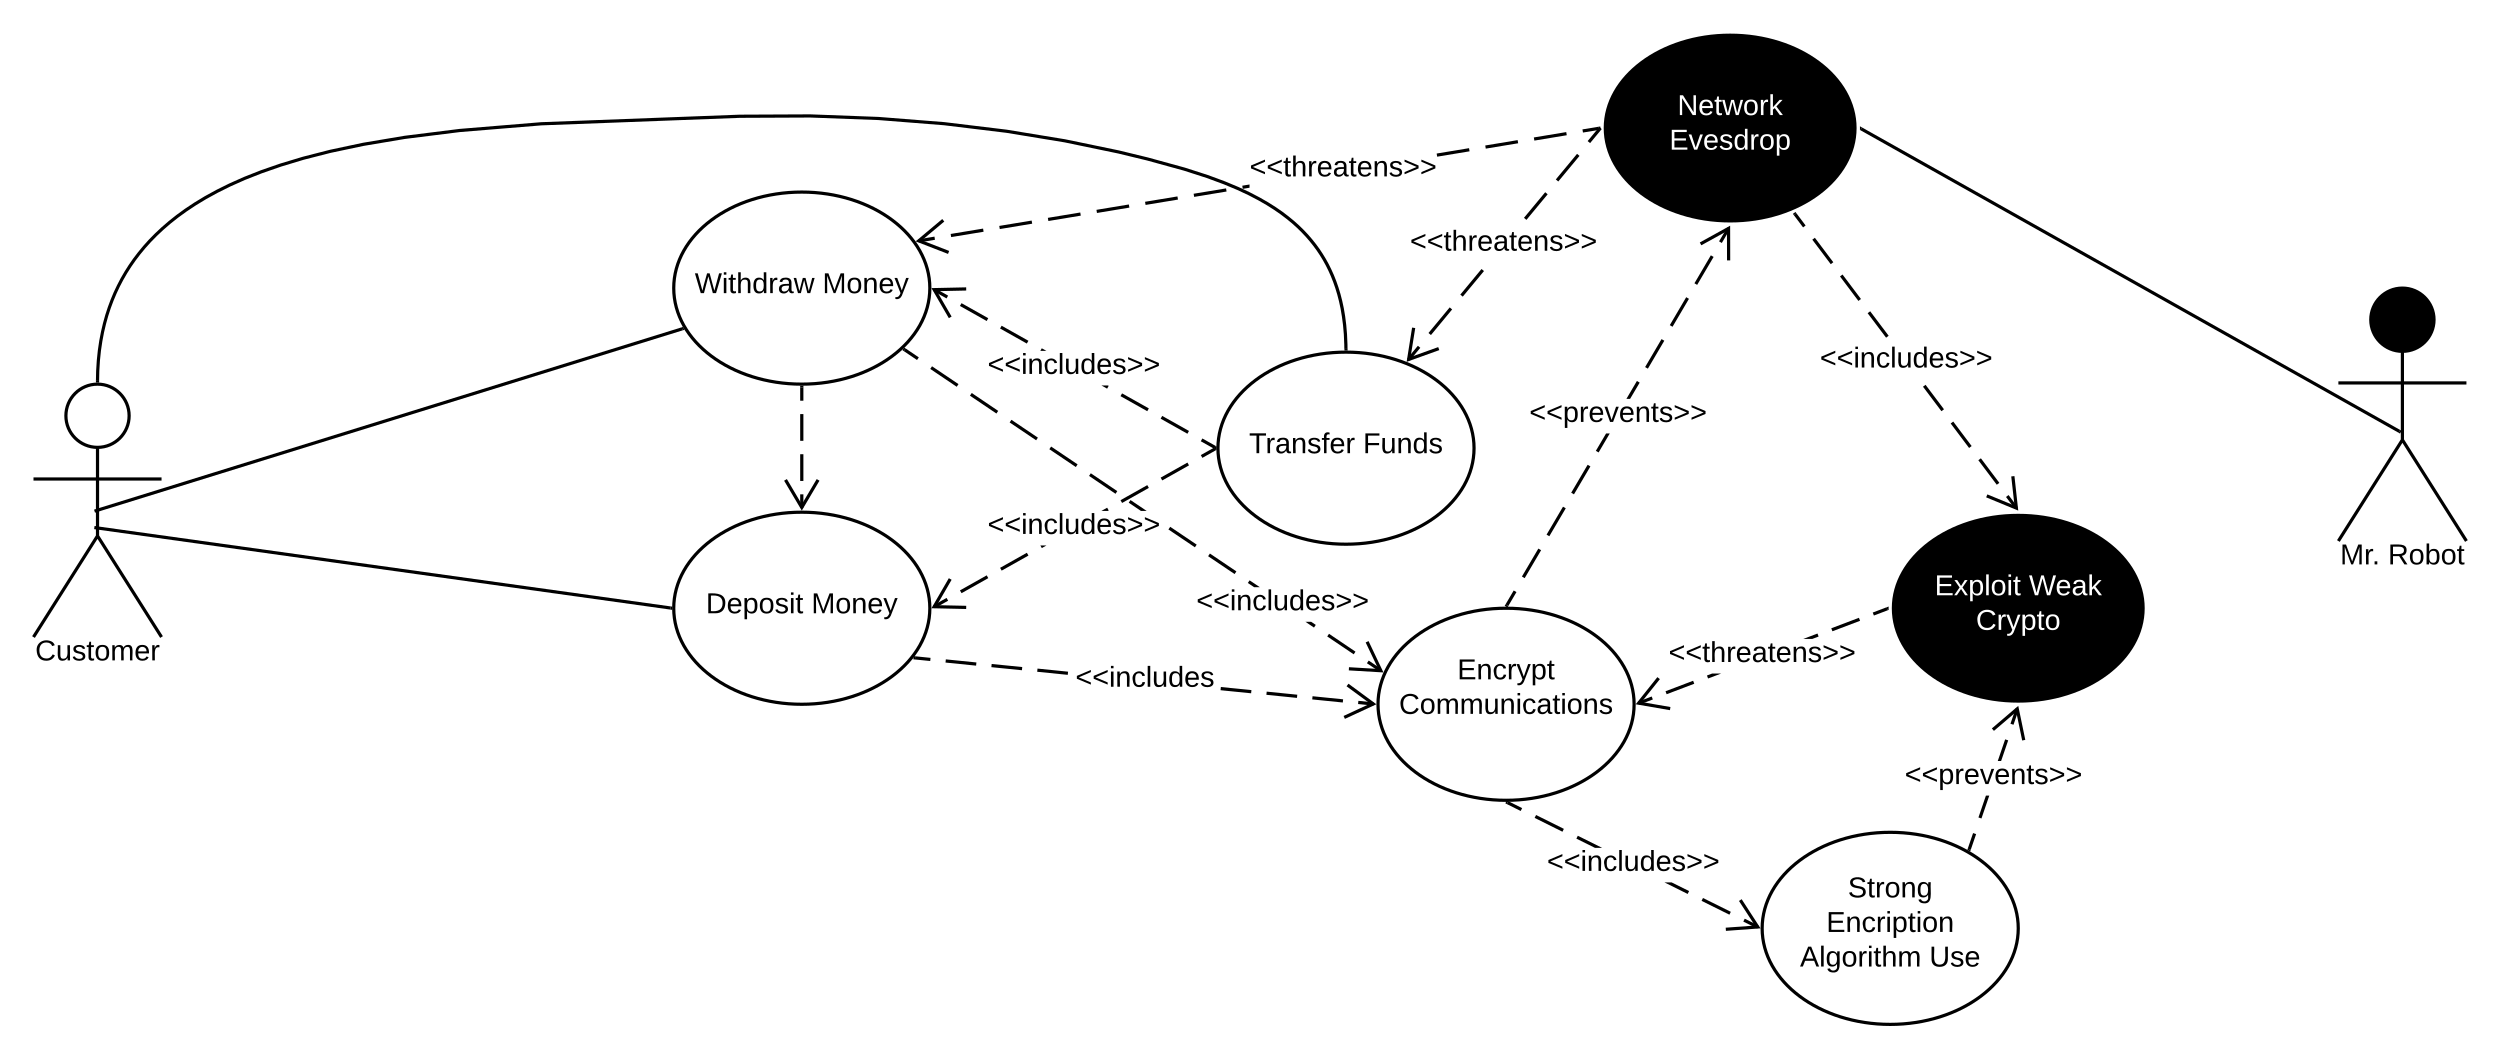 <svg xmlns="http://www.w3.org/2000/svg" xmlns:xlink="http://www.w3.org/1999/xlink" xmlns:lucid="lucid" width="1561.9" height="660"><g transform="translate(-219.075 -240)" lucid:page-tab-id="M1Huxj10LTcS"><path d="M0 0h2656v1760H0z" fill="#fff"/><path d="M299.75 499.75c0 10.9-8.84 19.75-19.75 19.75-10.9 0-19.75-8.84-19.75-19.75 0-10.9 8.84-19.75 19.75-19.75 10.9 0 19.75 8.84 19.75 19.75z" stroke="#000" stroke-width="2" fill="#fff"/><path d="M280 519.5v55.3l40 63.2m-40-63.2L240 638m0-98.75h80" stroke="#000" stroke-width="2" fill="none"/><path d="M240 480h80v180h-80z" fill="none"/><use xlink:href="#a" transform="matrix(1,0,0,1,160,638) translate(81.075 14.6)"/><path d="M800 420c0 33.14-35.82 60-80 60s-80-26.86-80-60 35.82-60 80-60 80 26.86 80 60z" stroke="#000" stroke-width="2" fill="#fff"/><use xlink:href="#b" transform="matrix(1,0,0,1,640,360) translate(13.13 63.15)"/><use xlink:href="#c" transform="matrix(1,0,0,1,640,360) translate(92.93 63.15)"/><path d="M800 620c0 33.14-35.82 60-80 60s-80-26.86-80-60 35.82-60 80-60 80 26.86 80 60z" stroke="#000" stroke-width="2" fill="#fff"/><use xlink:href="#d" transform="matrix(1,0,0,1,640,560) translate(20.08 63.15)"/><use xlink:href="#c" transform="matrix(1,0,0,1,640,560) translate(85.98 63.15)"/><path d="M1140 520c0 33.14-35.82 60-80 60s-80-26.86-80-60 35.82-60 80-60 80 26.86 80 60z" stroke="#000" stroke-width="2" fill="#fff"/><use xlink:href="#e" transform="matrix(1,0,0,1,980,460) translate(19.43 63.15)"/><use xlink:href="#f" transform="matrix(1,0,0,1,980,460) translate(90.63 63.15)"/><path d="M281.96 558.15l363.3-112.7M281.98 558.15l-3.85 1.2" stroke="#000" stroke-width="2" fill="none"/><path d="M646.74 446.04l-1.2.37-.6-1.9.74-.23z"/><path d="M282 570.14l356 49.72M282.02 570.14l-4-.55" stroke="#000" stroke-width="2" fill="none"/><path d="M639.03 619l-.03 1v.4l.03.6-1.18-.15.27-1.98zM768 313.04l41.06 3.25 38.98 4.72 36.5 6 33.6 6.96 18.1 4.4 23.1 6.35 14.35 4.62 10.68 3.95 8.54 3.57 7.12 3.34 6.1 3.18 5.3 3.05 4.7 2.97 4.2 2.9 3.8 2.9 3.46 2.84 3.17 2.84 2.92 2.85 2.7 2.87 2.5 2.9 2.34 2.95 2.2 3 2.04 3.08 1.92 3.16 1.8 3.25 1.68 3.4 1.58 3.52 1.47 3.7 1.35 3.87 1.25 4.1 1.12 4.35 1 4.65.84 5 .68 5.4.5 5.9.28 6.45.03 2.7h-2l-.04-2.65-.27-6.38-.5-5.8-.7-5.33-.82-4.92-.98-4.57-1.1-4.27-1.22-4.02-1.33-3.8-1.43-3.62-1.54-3.45-1.65-3.32-1.76-3.2-1.88-3.08-2-3-2.15-2.94-2.3-2.88-2.45-2.84-2.64-2.8-2.86-2.8-3.1-2.8-3.4-2.78-3.73-2.83-4.13-2.86-4.63-2.93-5.23-3-6-3.14-7.06-3.3-8.46-3.54-10.6-3.92-14.26-4.6-23.03-6.34-18.04-4.37-33.53-6.96-36.4-5.97-38.9-4.72-40.98-3.24-42.64-1.58-43.9.2-124 4.7-50.9 4.18-34.34 4.3-25.86 4.35-20.53 4.34-16.82 4.3-14.1 4.26-12.06 4.2-10.42 4.1-9.12 4.06-8.05 4-7.17 3.94-6.44 3.9-5.8 3.85-5.27 3.82-4.8 3.8-4.4 3.8-4.05 3.8-3.73 3.8-3.46 3.84-3.2 3.87-2.96 3.9-2.76 3.97-2.56 4.03-2.38 4.12-2.2 4.2-2.04 4.35-1.88 4.47-1.73 4.64-1.56 4.8-1.4 5.04-1.24 5.26-1.05 5.54-.87 5.85-.64 6.2-.4 6.64L281 478l-2-.05.13-6.17.42-6.7.66-6.3.88-5.94 1.08-5.62 1.25-5.34 1.42-5.1 1.6-4.9 1.75-4.7 1.9-4.56 2.1-4.42 2.23-4.3 2.42-4.18 2.6-4.1 2.8-4.04 3.03-3.97 3.24-3.93 3.5-3.9 3.8-3.86 4.1-3.85 4.47-3.86 4.86-3.86 5.33-3.88 5.87-3.9 6.5-3.94 7.25-3.98 8.13-4.03 9.2-4.1 10.5-4.14 12.12-4.2 14.2-4.28 16.9-4.33 20.6-4.38 25.96-4.36 34.42-4.3 51-4.2 124.06-4.7 44-.2z"/><path d="M281.02 478l-.02 1.12-.95-.12-1.05.03.02-1.08zM1061 459.03l-1-.03h-.92l-.1-1 2-.04zM811.43 615.3l-8.36 4.68-.97-1.74 8.35-4.7zm25.08-14.1l-16.7 9.4-1-1.75 16.73-9.4zm25.1-14.1l-16.73 9.4-.98-1.74 16.7-9.4zm8.35-4.7l-.9-1.6h3.77zm41.8-23.47l-.48.27h-4.1l3.6-2zm25.07-14.1l-16.72 9.4-.98-1.74 16.72-9.4zm25.08-14.08l-16.72 9.4-.98-1.75 16.72-9.4zm16.72-9.4l-8.36 4.7-.98-1.74 8.36-4.68z"/><path d="M979 520v.4l.03.73-.43.24-.98-1.74 1.42-.8zM813.6 602.23l-9.17 15.85 18.3.4-.04 2L801 620l10.87-18.77z"/><use xlink:href="#g" transform="matrix(1,0,0,1,836.05,559.2) translate(0 14.4)"/><path d="M978.62 518.64l-.98 1.74-8.36-4.7.98-1.74zm-16.72-9.4l-.98 1.75-16.72-9.4.98-1.75zm-25.08-14.08l-.98 1.74-16.72-9.4.98-1.73zm-25.08-14.1l-.98 1.75-3.58-2h4.1zm-38.92-21.86h-3.78l.9-1.6zm-11.23-6.3l-1 1.74-16.7-9.4.97-1.74zm-25.1-14.1l-.97 1.75-16.72-9.4 1-1.74zm-25.07-14.1l-.98 1.76-8.35-4.7.97-1.74z"/><path d="M979.03 518.87L979 520v.4l.03.76-1.4-.8.97-1.73zM822.73 421.52l-18.3.4 9.17 15.85-1.73 1L801 420l21.7-.48z"/><use xlink:href="#g" transform="matrix(1,0,0,1,836.05,459.2) translate(0 14.4)"/><path d="M720 482v8.35m0 8.36v16.7m0 8.37v16.7m0 8.36v8.35" stroke="#000" stroke-width="2" fill="none"/><path d="M720 481h1v1.03h-2v-1.06z"/><path d="M709.82 539.82L720 557.04l10.18-17.22" stroke="#000" stroke-width="2" fill="none"/><path d="M1739.75 439.75c0 10.9-8.84 19.75-19.75 19.75-10.9 0-19.75-8.84-19.75-19.75 0-10.9 8.84-19.75 19.75-19.75 10.9 0 19.75 8.84 19.75 19.75z" stroke="#000" stroke-width="2"/><path d="M1720 459.5v55.3l40 63.2m-40-63.2l-40 63.2m0-98.75h80" stroke="#000" stroke-width="2" fill="none"/><path d="M1680 420h80v180h-80z" fill="none"/><use xlink:href="#h" transform="matrix(1,0,0,1,1600,578) translate(81.075 14.6)"/><use xlink:href="#i" transform="matrix(1,0,0,1,1600,578) translate(110.975 14.6)"/><path d="M1718.62 508.64l-.98 1.74-336.26-189.02.98-1.74z"/><path d="M1719.5 509.13l-1 1.74-.88-.5.98-1.74zM1382.38 319.63l-.98 1.74-.43-.24.03-1.12v-.4l-.03-.77z"/><path d="M1380 320c0 33.14-35.82 60-80 60s-80-26.86-80-60 35.82-60 80-60 80 26.86 80 60z" stroke="#fff" stroke-width="2"/><use xlink:href="#j" transform="matrix(1,0,0,1,1220,260) translate(47.08 51.9)"/><use xlink:href="#k" transform="matrix(1,0,0,1,1220,260) translate(42.03 73.5)"/><path d="M1106.43 457.3l-6.63 8-1.54-1.27 6.63-8zm19.88-23.97l-13.24 16-1.54-1.3 13.26-15.98zm19.9-23.98l-13.26 15.98-1.54-1.27 13.26-16zm39.78-47.97l-13.26 16-1.54-1.3 13.26-15.98zm19.9-23.98l-13.27 16-1.53-1.3 13.26-15.98zm13.25-16l-6.63 8-1.54-1.27 6.63-8z"/><path d="M1219.77 320.64l-.65.8-1.54-1.3.65-.78zM1103.26 444.96l-2.9 18.08 17.25-6.18.68 1.88-20.4 7.33 3.4-21.42z"/><use xlink:href="#l" transform="matrix(1,0,0,1,1099.958,382.234) translate(0 14.4)"/><path d="M803.2 389.82l-10.1 1.67-.33-1.98 10.12-1.68zm30.38-5.03l-20.25 3.34-.32-1.97 20.25-3.35zm30.36-5.03l-20.24 3.35-.33-1.97 20.24-3.35zm30.36-5.03l-20.24 3.35-.33-1.98 20.25-3.35zm30.37-5.02l-20.25 3.35-.32-1.97 20.24-3.35zm30.36-5.02l-20.24 3.35-.34-1.98 20.24-3.35zm30.36-5.03l-20.25 3.35-.33-1.97 20.25-3.35zm14.34-2.37l-4.23.7-.3-1.98 4.54-.75zm137.47-22.75l-20.23 3.35-.28-1.66v-.32l20.18-3.34zm30.37-5.03l-20.24 3.35-.33-1.97 20.24-3.35zm30.36-5.02l-20.24 3.35-.33-1.97 20.24-3.35zm20.25-3.35l-10.12 1.67-.33-1.97 10.12-1.67z"/><path d="M1219.16 321l-1 .15-.34-1.97 1.02-.17zM809.04 378.4L795 390.15l17.08 6.62-.72 1.87-20.23-7.85 16.62-13.94z"/><use xlink:href="#l" transform="matrix(1,0,0,1,999.742,335.806) translate(0 14.4)"/><path d="M1166.5 609.92l-5.13 8.73-1.72-1.02 5.13-8.72zm15.4-26.17l-10.27 17.45-1.72-1.02 10.27-17.45zm15.4-26.18l-10.27 17.45-1.72-1 10.27-17.46zm15.4-26.17l-10.27 17.45-1.73-1.02 10.27-17.45zm5.12-8.73l-1.72-1 6.4-10.87h2.3zm25.67-43.62l-6 10.15h-2.3l6.56-11.17zm15.38-26.18l-10.26 17.45-1.73-1 10.26-17.46zm15.4-26.17L1264 444.15l-1.7-1.02 10.25-17.45zm15.4-26.18l-10.27 17.45-1.7-1 10.25-17.46zm10.26-17.45l-5.13 8.73-1.72-1.02 5.14-8.72z"/><path d="M1161.38 618.62l-.52.9-1.72-1.03.52-.9zM1300.05 402.7h-2l-.04-18.3-16.02 8.84-.96-1.75L1300 381z"/><use xlink:href="#m" transform="matrix(1,0,0,1,1174.525,489.2) translate(0 14.4)"/><path d="M1077.3 678.82l-.2 2-9.56-.97.2-2zm-19.1-1.92l-.2 2-19.1-1.93.2-2zm-28.64-2.88l-.2 2-19.1-1.93.2-2zm-28.64-2.88l-.2 2-19.1-1.92.2-2zm-114.55-11.5l-.2 1.98-19.1-1.92.2-2zm-28.64-2.9l-.2 2-19.1-1.92.2-2zm-28.64-2.87l-.2 2-19.1-1.93.2-2zM800.44 651l-.2 1.98-9.54-.96.2-2z"/><path d="M790.93 650.03l-.2 2-1.02-.1.2-2zM1079 680l-19.68 9.12-.84-1.82 16.6-7.7-14.74-10.84 1.2-1.6z"/><use xlink:href="#n" transform="matrix(1,0,0,1,890.955,654.663) translate(0 14.4)"/><path d="M1082.46 658.27l-1.12 1.66-8.27-5.57 1.12-1.66zm-16.54-11.14l-1.1 1.66-16.55-11.16 1.12-1.66zm-24.8-16.72l-1.12 1.67-5.35-3.6h3.58zm-34.94-23.54h-3.58l-3.93-2.65 1.1-1.65zm-14.66-9.88l-1.12 1.66-16.54-11.15 1.12-1.67zm-24.8-16.72l-1.12 1.66-16.54-11.14 1.12-1.66zm-31.25-21.06h-3.58l-7.64-5.14 1.12-1.66zm-18.36-12.37l-1.1 1.66-16.54-11.16 1.1-1.66zm-24.8-16.72l-1.1 1.67-16.55-11.14 1.12-1.66zm-24.8-16.7l-1.1 1.65-16.55-11.14 1.12-1.65zm-24.8-16.72l-1.12 1.66-16.53-11.15 1.12-1.67zm-24.8-16.72l-1.12 1.66-16.53-11.14 1.1-1.66zm-24.8-16.7l-1.12 1.64-8.27-5.57 1.13-1.66z"/><path d="M784.85 457.7l-1.12 1.65-.85-.58 1.12-1.66zM1083.4 660.12l-21.64-1.28.1-2 18.3 1.08-7.87-16.54 1.8-.85z"/><use xlink:href="#g" transform="matrix(1,0,0,1,966.466,606.861) translate(0 14.4)"/><path d="M1240 680c0 33.14-35.82 60-80 60s-80-26.86-80-60 35.82-60 80-60 80 26.86 80 60z" stroke="#000" stroke-width="2" fill="#fff"/><use xlink:href="#o" transform="matrix(1,0,0,1,1080,620) translate(49.53 44.4)"/><use xlink:href="#p" transform="matrix(1,0,0,1,1080,620) translate(13.13 66)"/><path d="M1560 620c0 33.14-35.82 60-80 60s-80-26.86-80-60 35.82-60 80-60 80 26.86 80 60z" stroke="#fff" stroke-width="2"/><use xlink:href="#q" transform="matrix(1,0,0,1,1400,560) translate(27.755 51.9)"/><use xlink:href="#r" transform="matrix(1,0,0,1,1400,560) translate(86.655 51.9)"/><use xlink:href="#s" transform="matrix(1,0,0,1,1400,560) translate(53.555 73.5)"/><path d="M1479.7 556.95l-1.6 1.2-5.76-7.66 1.6-1.2zm-11.52-15.3l-1.6 1.2-11.52-15.32 1.6-1.2zm-17.3-22.98l-1.6 1.2-11.5-15.3 1.6-1.2zm-17.28-22.97l-1.6 1.2-11.52-15.3 1.6-1.2zm-34.57-45.93l-1.6 1.2-11.53-15.3 1.6-1.2zm-17.3-22.97l-1.6 1.2-11.5-15.3 1.58-1.2zm-17.28-22.96l-1.6 1.2-11.52-15.3 1.6-1.2zm-17.3-22.97l-1.58 1.2-5.77-7.65 1.6-1.2z"/><path d="M1341.42 373.24l-1.6 1.2-.62-.82 1.6-1.2zM1480 559l-20.05-8.28.76-1.84 16.94 6.98-2.03-18.2 2-.22z"/><use xlink:href="#g" transform="matrix(1,0,0,1,1356.05,455.21) translate(0 14.4)"/><path d="M1251.7 677l-8.65 3.3-.7-1.88 8.63-3.28zm25.88-9.82l-17.26 6.55-.7-1.87 17.25-6.55zm8.63-3.28l-.7-1.87 3.24-1.23h5.64zm69.06-26.22l-4 1.52h-5.64l8.93-3.4zm25.9-9.83l-17.27 6.55-.72-1.87 17.27-6.55zm17.26-6.56l-8.63 3.27-.72-1.87 8.63-3.28z"/><path d="M1399 620v.4l.03.66-.63.24-.7-1.87 1.33-.5zM1256.1 664.3l-11.43 14.3 18.04 3.12-.33 1.97L1241 680l13.53-16.95z"/><use xlink:href="#l" transform="matrix(1,0,0,1,1261.525,639.2) translate(0 14.4)"/><path d="M1317.82 818.3l-.9 1.8-8.7-4.33.9-1.8zm-17.4-8.64l-.88 1.8-17.4-8.65.9-1.78zm-26.07-12.96l-.9 1.8-14.46-7.2h4.48zm-54.34-27h-4.48l-11.6-5.76.9-1.8zm-23.9-11.87l-.88 1.8-17.38-8.65.9-1.8zm-26.07-12.96l-.9 1.8-8.68-4.33.9-1.8z"/><path d="M1161.36 740.56l-.9 1.8-.9-.46.88-1.8zM1319 820l-21.63 1.58-.15-2 18.26-1.33-9.96-15.36 1.67-1.1z"/><g><use xlink:href="#g" transform="matrix(1,0,0,1,1185.55,769.7) translate(0 14.4)"/></g><path d="M1480 820c0 33.14-35.82 60-80 60s-80-26.86-80-60 35.82-60 80-60 80 26.86 80 60z" stroke="#000" stroke-width="2" fill="#fff"/><g><use xlink:href="#t" transform="matrix(1,0,0,1,1320,760) translate(53.53 40.65)"/><use xlink:href="#u" transform="matrix(1,0,0,1,1320,760) translate(40.08 62.25)"/><use xlink:href="#v" transform="matrix(1,0,0,1,1320,760) translate(23.63 83.85)"/><use xlink:href="#w" transform="matrix(1,0,0,1,1320,760) translate(104.43 83.85)"/></g><path d="M1453.68 761.1l-3.34 9.77-1.9-.64 3.34-9.76zm3.33-9.74l-1.88-.65 4.67-13.65h2.1zm16.7-48.8l-4.42 12.9h-2.1l4.62-13.55zm6.66-19.52l-3.34 9.76-1.9-.64 3.35-9.76z"/><path d="M1450.35 770.85l-.4 1.16-1.76-1.02.26-.78zM1484.4 702.24l-1.95.4-3.72-17.92-13.92 11.9-1.3-1.52L1480 681z"/><g><use xlink:href="#m" transform="matrix(1,0,0,1,1409.061,715.448) translate(0 14.4)"/></g><defs><path d="M212-179c-10-28-35-45-73-45-59 0-87 40-87 99 0 60 29 101 89 101 43 0 62-24 78-52l27 14C228-24 195 4 139 4 59 4 22-46 18-125c-6-104 99-153 187-111 19 9 31 26 39 46" id="x"/><path d="M84 4C-5 8 30-112 23-190h32v120c0 31 7 50 39 49 72-2 45-101 50-169h31l1 190h-30c-1-10 1-25-2-33-11 22-28 36-60 37" id="y"/><path d="M135-143c-3-34-86-38-87 0 15 53 115 12 119 90S17 21 10-45l28-5c4 36 97 45 98 0-10-56-113-15-118-90-4-57 82-63 122-42 12 7 21 19 24 35" id="z"/><path d="M59-47c-2 24 18 29 38 22v24C64 9 27 4 27-40v-127H5v-23h24l9-43h21v43h35v23H59v120" id="A"/><path d="M100-194c62-1 85 37 85 99 1 63-27 99-86 99S16-35 15-95c0-66 28-99 85-99zM99-20c44 1 53-31 53-75 0-43-8-75-51-75s-53 32-53 75 10 74 51 75" id="B"/><path d="M210-169c-67 3-38 105-44 169h-31v-121c0-29-5-50-35-48C34-165 62-65 56 0H25l-1-190h30c1 10-1 24 2 32 10-44 99-50 107 0 11-21 27-35 58-36 85-2 47 119 55 194h-31v-121c0-29-5-49-35-48" id="C"/><path d="M100-194c63 0 86 42 84 106H49c0 40 14 67 53 68 26 1 43-12 49-29l28 8c-11 28-37 45-77 45C44 4 14-33 15-96c1-61 26-98 85-98zm52 81c6-60-76-77-97-28-3 7-6 17-6 28h103" id="D"/><path d="M114-163C36-179 61-72 57 0H25l-1-190h30c1 12-1 29 2 39 6-27 23-49 58-41v29" id="E"/><g id="a"><use transform="matrix(0.05,0,0,0.05,0,0)" xlink:href="#x"/><use transform="matrix(0.05,0,0,0.05,12.95,0)" xlink:href="#y"/><use transform="matrix(0.05,0,0,0.05,22.95,0)" xlink:href="#z"/><use transform="matrix(0.05,0,0,0.05,31.95,0)" xlink:href="#A"/><use transform="matrix(0.05,0,0,0.05,36.95,0)" xlink:href="#B"/><use transform="matrix(0.05,0,0,0.05,46.95,0)" xlink:href="#C"/><use transform="matrix(0.05,0,0,0.05,61.9,0)" xlink:href="#D"/><use transform="matrix(0.05,0,0,0.05,71.9,0)" xlink:href="#E"/></g><path d="M266 0h-40l-56-210L115 0H75L2-248h35L96-30l15-64 43-154h32l59 218 59-218h35" id="F"/><path d="M24-231v-30h32v30H24zM24 0v-190h32V0H24" id="G"/><path d="M106-169C34-169 62-67 57 0H25v-261h32l-1 103c12-21 28-36 61-36 89 0 53 116 60 194h-32v-121c2-32-8-49-39-48" id="H"/><path d="M85-194c31 0 48 13 60 33l-1-100h32l1 261h-30c-2-10 0-23-3-31C134-8 116 4 85 4 32 4 16-35 15-94c0-66 23-100 70-100zm9 24c-40 0-46 34-46 75 0 40 6 74 45 74 42 0 51-32 51-76 0-42-9-74-50-73" id="I"/><path d="M141-36C126-15 110 5 73 4 37 3 15-17 15-53c-1-64 63-63 125-63 3-35-9-54-41-54-24 1-41 7-42 31l-33-3c5-37 33-52 76-52 45 0 72 20 72 64v82c-1 20 7 32 28 27v20c-31 9-61-2-59-35zM48-53c0 20 12 33 32 33 41-3 63-29 60-74-43 2-92-5-92 41" id="J"/><path d="M206 0h-36l-40-164L89 0H53L-1-190h32L70-26l43-164h34l41 164 42-164h31" id="K"/><g id="b"><use transform="matrix(0.05,0,0,0.05,0,0)" xlink:href="#F"/><use transform="matrix(0.05,0,0,0.05,16.95,0)" xlink:href="#G"/><use transform="matrix(0.05,0,0,0.05,20.9,0)" xlink:href="#A"/><use transform="matrix(0.05,0,0,0.05,25.9,0)" xlink:href="#H"/><use transform="matrix(0.05,0,0,0.05,35.9,0)" xlink:href="#I"/><use transform="matrix(0.05,0,0,0.05,45.9,0)" xlink:href="#E"/><use transform="matrix(0.05,0,0,0.05,51.85,0)" xlink:href="#J"/><use transform="matrix(0.05,0,0,0.05,61.85,0)" xlink:href="#K"/></g><path d="M240 0l2-218c-23 76-54 145-80 218h-23L58-218 59 0H30v-248h44l77 211c21-75 51-140 76-211h43V0h-30" id="L"/><path d="M117-194c89-4 53 116 60 194h-32v-121c0-31-8-49-39-48C34-167 62-67 57 0H25l-1-190h30c1 10-1 24 2 32 11-22 29-35 61-36" id="M"/><path d="M179-190L93 31C79 59 56 82 12 73V49c39 6 53-20 64-50L1-190h34L92-34l54-156h33" id="N"/><g id="c"><use transform="matrix(0.05,0,0,0.05,0,0)" xlink:href="#L"/><use transform="matrix(0.05,0,0,0.05,14.95,0)" xlink:href="#B"/><use transform="matrix(0.05,0,0,0.05,24.95,0)" xlink:href="#M"/><use transform="matrix(0.05,0,0,0.05,34.95,0)" xlink:href="#D"/><use transform="matrix(0.05,0,0,0.05,44.95,0)" xlink:href="#N"/></g><path d="M30-248c118-7 216 8 213 122C240-48 200 0 122 0H30v-248zM63-27c89 8 146-16 146-99s-60-101-146-95v194" id="O"/><path d="M115-194c55 1 70 41 70 98S169 2 115 4C84 4 66-9 55-30l1 105H24l-1-265h31l2 30c10-21 28-34 59-34zm-8 174c40 0 45-34 45-75s-6-73-45-74c-42 0-51 32-51 76 0 43 10 73 51 73" id="P"/><g id="d"><use transform="matrix(0.05,0,0,0.05,0,0)" xlink:href="#O"/><use transform="matrix(0.05,0,0,0.05,12.95,0)" xlink:href="#D"/><use transform="matrix(0.05,0,0,0.05,22.95,0)" xlink:href="#P"/><use transform="matrix(0.05,0,0,0.05,32.95,0)" xlink:href="#B"/><use transform="matrix(0.05,0,0,0.05,42.95,0)" xlink:href="#z"/><use transform="matrix(0.05,0,0,0.05,51.95,0)" xlink:href="#G"/><use transform="matrix(0.05,0,0,0.05,55.9,0)" xlink:href="#A"/></g><path d="M127-220V0H93v-220H8v-28h204v28h-85" id="Q"/><path d="M101-234c-31-9-42 10-38 44h38v23H63V0H32v-167H5v-23h27c-7-52 17-82 69-68v24" id="R"/><g id="e"><use transform="matrix(0.05,0,0,0.05,0,0)" xlink:href="#Q"/><use transform="matrix(0.05,0,0,0.05,10.3,0)" xlink:href="#E"/><use transform="matrix(0.05,0,0,0.05,16.25,0)" xlink:href="#J"/><use transform="matrix(0.05,0,0,0.05,26.25,0)" xlink:href="#M"/><use transform="matrix(0.05,0,0,0.05,36.25,0)" xlink:href="#z"/><use transform="matrix(0.05,0,0,0.05,45.25,0)" xlink:href="#R"/><use transform="matrix(0.05,0,0,0.05,50.25,0)" xlink:href="#D"/><use transform="matrix(0.05,0,0,0.05,60.25,0)" xlink:href="#E"/></g><path d="M63-220v92h138v28H63V0H30v-248h175v28H63" id="S"/><g id="f"><use transform="matrix(0.05,0,0,0.05,0,0)" xlink:href="#S"/><use transform="matrix(0.05,0,0,0.05,10.95,0)" xlink:href="#y"/><use transform="matrix(0.05,0,0,0.05,20.95,0)" xlink:href="#M"/><use transform="matrix(0.05,0,0,0.05,30.95,0)" xlink:href="#I"/><use transform="matrix(0.05,0,0,0.05,40.95,0)" xlink:href="#z"/></g><path d="M18-100v-36l175-74v27L42-118l151 64v27" id="T"/><path d="M96-169c-40 0-48 33-48 73s9 75 48 75c24 0 41-14 43-38l32 2c-6 37-31 61-74 61-59 0-76-41-82-99-10-93 101-131 147-64 4 7 5 14 7 22l-32 3c-4-21-16-35-41-35" id="U"/><path d="M24 0v-261h32V0H24" id="V"/><path d="M18-27v-27l151-64-151-65v-27l175 74v36" id="W"/><g id="g"><use transform="matrix(0.05,0,0,0.05,0,0)" xlink:href="#T"/><use transform="matrix(0.05,0,0,0.05,10.5,0)" xlink:href="#T"/><use transform="matrix(0.05,0,0,0.05,21,0)" xlink:href="#G"/><use transform="matrix(0.05,0,0,0.05,24.95,0)" xlink:href="#M"/><use transform="matrix(0.05,0,0,0.05,34.95,0)" xlink:href="#U"/><use transform="matrix(0.05,0,0,0.05,43.95,0)" xlink:href="#V"/><use transform="matrix(0.05,0,0,0.05,47.9,0)" xlink:href="#y"/><use transform="matrix(0.05,0,0,0.05,57.9,0)" xlink:href="#I"/><use transform="matrix(0.05,0,0,0.05,67.9,0)" xlink:href="#D"/><use transform="matrix(0.05,0,0,0.05,77.9,0)" xlink:href="#z"/><use transform="matrix(0.05,0,0,0.05,86.9,0)" xlink:href="#W"/><use transform="matrix(0.05,0,0,0.05,97.4,0)" xlink:href="#W"/></g><path d="M33 0v-38h34V0H33" id="X"/><g id="h"><use transform="matrix(0.05,0,0,0.05,0,0)" xlink:href="#L"/><use transform="matrix(0.05,0,0,0.05,14.95,0)" xlink:href="#E"/><use transform="matrix(0.05,0,0,0.05,19.9,0)" xlink:href="#X"/></g><path d="M233-177c-1 41-23 64-60 70L243 0h-38l-65-103H63V0H30v-248c88 3 205-21 203 71zM63-129c60-2 137 13 137-47 0-61-80-42-137-45v92" id="Y"/><path d="M115-194c53 0 69 39 70 98 0 66-23 100-70 100C84 3 66-7 56-30L54 0H23l1-261h32v101c10-23 28-34 59-34zm-8 174c40 0 45-34 45-75 0-40-5-75-45-74-42 0-51 32-51 76 0 43 10 73 51 73" id="Z"/><g id="i"><use transform="matrix(0.05,0,0,0.05,0,0)" xlink:href="#Y"/><use transform="matrix(0.05,0,0,0.05,12.95,0)" xlink:href="#B"/><use transform="matrix(0.05,0,0,0.05,22.95,0)" xlink:href="#Z"/><use transform="matrix(0.05,0,0,0.05,32.95,0)" xlink:href="#B"/><use transform="matrix(0.05,0,0,0.05,42.95,0)" xlink:href="#A"/></g><path fill="#fff" d="M190 0L58-211 59 0H30v-248h39L202-35l-2-213h31V0h-41" id="aa"/><path fill="#fff" d="M100-194c63 0 86 42 84 106H49c0 40 14 67 53 68 26 1 43-12 49-29l28 8c-11 28-37 45-77 45C44 4 14-33 15-96c1-61 26-98 85-98zm52 81c6-60-76-77-97-28-3 7-6 17-6 28h103" id="ab"/><path fill="#fff" d="M59-47c-2 24 18 29 38 22v24C64 9 27 4 27-40v-127H5v-23h24l9-43h21v43h35v23H59v120" id="ac"/><path fill="#fff" d="M206 0h-36l-40-164L89 0H53L-1-190h32L70-26l43-164h34l41 164 42-164h31" id="ad"/><path fill="#fff" d="M100-194c62-1 85 37 85 99 1 63-27 99-86 99S16-35 15-95c0-66 28-99 85-99zM99-20c44 1 53-31 53-75 0-43-8-75-51-75s-53 32-53 75 10 74 51 75" id="ae"/><path fill="#fff" d="M114-163C36-179 61-72 57 0H25l-1-190h30c1 12-1 29 2 39 6-27 23-49 58-41v29" id="af"/><path fill="#fff" d="M143 0L79-87 56-68V0H24v-261h32v163l83-92h37l-77 82L181 0h-38" id="ag"/><g id="j"><use transform="matrix(0.05,0,0,0.05,0,0)" xlink:href="#aa"/><use transform="matrix(0.05,0,0,0.05,12.95,0)" xlink:href="#ab"/><use transform="matrix(0.05,0,0,0.05,22.95,0)" xlink:href="#ac"/><use transform="matrix(0.05,0,0,0.05,27.95,0)" xlink:href="#ad"/><use transform="matrix(0.05,0,0,0.05,40.9,0)" xlink:href="#ae"/><use transform="matrix(0.05,0,0,0.05,50.9,0)" xlink:href="#af"/><use transform="matrix(0.05,0,0,0.05,56.85,0)" xlink:href="#ag"/></g><path fill="#fff" d="M30 0v-248h187v28H63v79h144v27H63v87h162V0H30" id="ah"/><path fill="#fff" d="M108 0H70L1-190h34L89-25l56-165h34" id="ai"/><path fill="#fff" d="M135-143c-3-34-86-38-87 0 15 53 115 12 119 90S17 21 10-45l28-5c4 36 97 45 98 0-10-56-113-15-118-90-4-57 82-63 122-42 12 7 21 19 24 35" id="aj"/><path fill="#fff" d="M85-194c31 0 48 13 60 33l-1-100h32l1 261h-30c-2-10 0-23-3-31C134-8 116 4 85 4 32 4 16-35 15-94c0-66 23-100 70-100zm9 24c-40 0-46 34-46 75 0 40 6 74 45 74 42 0 51-32 51-76 0-42-9-74-50-73" id="ak"/><path fill="#fff" d="M115-194c55 1 70 41 70 98S169 2 115 4C84 4 66-9 55-30l1 105H24l-1-265h31l2 30c10-21 28-34 59-34zm-8 174c40 0 45-34 45-75s-6-73-45-74c-42 0-51 32-51 76 0 43 10 73 51 73" id="al"/><g id="k"><use transform="matrix(0.05,0,0,0.05,0,0)" xlink:href="#ah"/><use transform="matrix(0.05,0,0,0.05,12,0)" xlink:href="#ai"/><use transform="matrix(0.05,0,0,0.05,21,0)" xlink:href="#ab"/><use transform="matrix(0.05,0,0,0.05,31,0)" xlink:href="#aj"/><use transform="matrix(0.05,0,0,0.05,40,0)" xlink:href="#ak"/><use transform="matrix(0.05,0,0,0.05,50,0)" xlink:href="#af"/><use transform="matrix(0.05,0,0,0.05,55.95,0)" xlink:href="#ae"/><use transform="matrix(0.05,0,0,0.05,65.95,0)" xlink:href="#al"/></g><g id="l"><use transform="matrix(0.05,0,0,0.05,0,0)" xlink:href="#T"/><use transform="matrix(0.05,0,0,0.05,10.5,0)" xlink:href="#T"/><use transform="matrix(0.05,0,0,0.05,21,0)" xlink:href="#A"/><use transform="matrix(0.05,0,0,0.05,26,0)" xlink:href="#H"/><use transform="matrix(0.05,0,0,0.05,36,0)" xlink:href="#E"/><use transform="matrix(0.05,0,0,0.05,41.95,0)" xlink:href="#D"/><use transform="matrix(0.05,0,0,0.05,51.95,0)" xlink:href="#J"/><use transform="matrix(0.05,0,0,0.05,61.95,0)" xlink:href="#A"/><use transform="matrix(0.05,0,0,0.05,66.95,0)" xlink:href="#D"/><use transform="matrix(0.05,0,0,0.05,76.95,0)" xlink:href="#M"/><use transform="matrix(0.05,0,0,0.05,86.95,0)" xlink:href="#z"/><use transform="matrix(0.05,0,0,0.05,95.95,0)" xlink:href="#W"/><use transform="matrix(0.05,0,0,0.05,106.45,0)" xlink:href="#W"/></g><path d="M108 0H70L1-190h34L89-25l56-165h34" id="am"/><g id="m"><use transform="matrix(0.05,0,0,0.05,0,0)" xlink:href="#T"/><use transform="matrix(0.05,0,0,0.05,10.5,0)" xlink:href="#T"/><use transform="matrix(0.05,0,0,0.05,21,0)" xlink:href="#P"/><use transform="matrix(0.05,0,0,0.05,31,0)" xlink:href="#E"/><use transform="matrix(0.05,0,0,0.05,36.95,0)" xlink:href="#D"/><use transform="matrix(0.05,0,0,0.05,46.95,0)" xlink:href="#am"/><use transform="matrix(0.05,0,0,0.05,55.95,0)" xlink:href="#D"/><use transform="matrix(0.05,0,0,0.05,65.95,0)" xlink:href="#M"/><use transform="matrix(0.05,0,0,0.05,75.95,0)" xlink:href="#A"/><use transform="matrix(0.05,0,0,0.05,80.95,0)" xlink:href="#z"/><use transform="matrix(0.05,0,0,0.05,89.95,0)" xlink:href="#W"/><use transform="matrix(0.05,0,0,0.05,100.45,0)" xlink:href="#W"/></g><g id="n"><use transform="matrix(0.05,0,0,0.05,0,0)" xlink:href="#T"/><use transform="matrix(0.05,0,0,0.05,10.5,0)" xlink:href="#T"/><use transform="matrix(0.05,0,0,0.05,21,0)" xlink:href="#G"/><use transform="matrix(0.05,0,0,0.05,24.95,0)" xlink:href="#M"/><use transform="matrix(0.05,0,0,0.05,34.95,0)" xlink:href="#U"/><use transform="matrix(0.05,0,0,0.05,43.95,0)" xlink:href="#V"/><use transform="matrix(0.05,0,0,0.05,47.9,0)" xlink:href="#y"/><use transform="matrix(0.05,0,0,0.05,57.9,0)" xlink:href="#I"/><use transform="matrix(0.05,0,0,0.05,67.9,0)" xlink:href="#D"/><use transform="matrix(0.05,0,0,0.05,77.9,0)" xlink:href="#z"/></g><path d="M30 0v-248h187v28H63v79h144v27H63v87h162V0H30" id="an"/><g id="o"><use transform="matrix(0.05,0,0,0.05,0,0)" xlink:href="#an"/><use transform="matrix(0.05,0,0,0.05,12,0)" xlink:href="#M"/><use transform="matrix(0.05,0,0,0.05,22,0)" xlink:href="#U"/><use transform="matrix(0.05,0,0,0.05,31,0)" xlink:href="#E"/><use transform="matrix(0.05,0,0,0.05,36.95,0)" xlink:href="#N"/><use transform="matrix(0.05,0,0,0.05,45.95,0)" xlink:href="#P"/><use transform="matrix(0.05,0,0,0.05,55.95,0)" xlink:href="#A"/></g><g id="p"><use transform="matrix(0.05,0,0,0.05,0,0)" xlink:href="#x"/><use transform="matrix(0.05,0,0,0.05,12.95,0)" xlink:href="#B"/><use transform="matrix(0.05,0,0,0.05,22.95,0)" xlink:href="#C"/><use transform="matrix(0.05,0,0,0.05,37.9,0)" xlink:href="#C"/><use transform="matrix(0.05,0,0,0.05,52.85,0)" xlink:href="#y"/><use transform="matrix(0.05,0,0,0.05,62.85,0)" xlink:href="#M"/><use transform="matrix(0.05,0,0,0.05,72.85,0)" xlink:href="#G"/><use transform="matrix(0.05,0,0,0.05,76.8,0)" xlink:href="#U"/><use transform="matrix(0.05,0,0,0.05,85.8,0)" xlink:href="#J"/><use transform="matrix(0.05,0,0,0.05,95.8,0)" xlink:href="#A"/><use transform="matrix(0.05,0,0,0.05,100.8,0)" xlink:href="#G"/><use transform="matrix(0.05,0,0,0.05,104.75,0)" xlink:href="#B"/><use transform="matrix(0.05,0,0,0.05,114.75,0)" xlink:href="#M"/><use transform="matrix(0.05,0,0,0.05,124.75,0)" xlink:href="#z"/></g><path fill="#fff" d="M141 0L90-78 38 0H4l68-98-65-92h35l48 74 47-74h35l-64 92 68 98h-35" id="ao"/><path fill="#fff" d="M24 0v-261h32V0H24" id="ap"/><path fill="#fff" d="M24-231v-30h32v30H24zM24 0v-190h32V0H24" id="aq"/><g id="q"><use transform="matrix(0.05,0,0,0.05,0,0)" xlink:href="#ah"/><use transform="matrix(0.05,0,0,0.05,12,0)" xlink:href="#ao"/><use transform="matrix(0.05,0,0,0.05,21,0)" xlink:href="#al"/><use transform="matrix(0.05,0,0,0.05,31,0)" xlink:href="#ap"/><use transform="matrix(0.05,0,0,0.05,34.95,0)" xlink:href="#ae"/><use transform="matrix(0.05,0,0,0.05,44.95,0)" xlink:href="#aq"/><use transform="matrix(0.05,0,0,0.05,48.9,0)" xlink:href="#ac"/></g><path fill="#fff" d="M266 0h-40l-56-210L115 0H75L2-248h35L96-30l15-64 43-154h32l59 218 59-218h35" id="ar"/><path fill="#fff" d="M141-36C126-15 110 5 73 4 37 3 15-17 15-53c-1-64 63-63 125-63 3-35-9-54-41-54-24 1-41 7-42 31l-33-3c5-37 33-52 76-52 45 0 72 20 72 64v82c-1 20 7 32 28 27v20c-31 9-61-2-59-35zM48-53c0 20 12 33 32 33 41-3 63-29 60-74-43 2-92-5-92 41" id="as"/><g id="r"><use transform="matrix(0.05,0,0,0.05,0,0)" xlink:href="#ar"/><use transform="matrix(0.05,0,0,0.05,16.6,0)" xlink:href="#ab"/><use transform="matrix(0.05,0,0,0.05,26.6,0)" xlink:href="#as"/><use transform="matrix(0.05,0,0,0.05,36.6,0)" xlink:href="#ag"/></g><path fill="#fff" d="M212-179c-10-28-35-45-73-45-59 0-87 40-87 99 0 60 29 101 89 101 43 0 62-24 78-52l27 14C228-24 195 4 139 4 59 4 22-46 18-125c-6-104 99-153 187-111 19 9 31 26 39 46" id="at"/><path fill="#fff" d="M179-190L93 31C79 59 56 82 12 73V49c39 6 53-20 64-50L1-190h34L92-34l54-156h33" id="au"/><g id="s"><use transform="matrix(0.05,0,0,0.05,0,0)" xlink:href="#at"/><use transform="matrix(0.05,0,0,0.05,12.95,0)" xlink:href="#af"/><use transform="matrix(0.05,0,0,0.05,18.9,0)" xlink:href="#au"/><use transform="matrix(0.05,0,0,0.05,27.9,0)" xlink:href="#al"/><use transform="matrix(0.05,0,0,0.05,37.9,0)" xlink:href="#ac"/><use transform="matrix(0.05,0,0,0.05,42.9,0)" xlink:href="#ae"/></g><path d="M185-189c-5-48-123-54-124 2 14 75 158 14 163 119 3 78-121 87-175 55-17-10-28-26-33-46l33-7c5 56 141 63 141-1 0-78-155-14-162-118-5-82 145-84 179-34 5 7 8 16 11 25" id="av"/><path d="M177-190C167-65 218 103 67 71c-23-6-38-20-44-43l32-5c15 47 100 32 89-28v-30C133-14 115 1 83 1 29 1 15-40 15-95c0-56 16-97 71-98 29-1 48 16 59 35 1-10 0-23 2-32h30zM94-22c36 0 50-32 50-73 0-42-14-75-50-75-39 0-46 34-46 75s6 73 46 73" id="aw"/><g id="t"><use transform="matrix(0.05,0,0,0.05,0,0)" xlink:href="#av"/><use transform="matrix(0.05,0,0,0.05,12,0)" xlink:href="#A"/><use transform="matrix(0.05,0,0,0.05,17,0)" xlink:href="#E"/><use transform="matrix(0.05,0,0,0.05,22.95,0)" xlink:href="#B"/><use transform="matrix(0.05,0,0,0.05,32.95,0)" xlink:href="#M"/><use transform="matrix(0.05,0,0,0.05,42.95,0)" xlink:href="#aw"/></g><g id="u"><use transform="matrix(0.05,0,0,0.05,0,0)" xlink:href="#an"/><use transform="matrix(0.05,0,0,0.05,12,0)" xlink:href="#M"/><use transform="matrix(0.05,0,0,0.05,22,0)" xlink:href="#U"/><use transform="matrix(0.05,0,0,0.05,31,0)" xlink:href="#E"/><use transform="matrix(0.05,0,0,0.05,36.95,0)" xlink:href="#G"/><use transform="matrix(0.05,0,0,0.05,40.9,0)" xlink:href="#P"/><use transform="matrix(0.05,0,0,0.05,50.9,0)" xlink:href="#A"/><use transform="matrix(0.05,0,0,0.05,55.9,0)" xlink:href="#G"/><use transform="matrix(0.05,0,0,0.05,59.85,0)" xlink:href="#B"/><use transform="matrix(0.05,0,0,0.05,69.85,0)" xlink:href="#M"/></g><path d="M205 0l-28-72H64L36 0H1l101-248h38L239 0h-34zm-38-99l-47-123c-12 45-31 82-46 123h93" id="ax"/><g id="v"><use transform="matrix(0.05,0,0,0.05,0,0)" xlink:href="#ax"/><use transform="matrix(0.05,0,0,0.05,12,0)" xlink:href="#V"/><use transform="matrix(0.05,0,0,0.05,15.95,0)" xlink:href="#aw"/><use transform="matrix(0.05,0,0,0.05,25.95,0)" xlink:href="#B"/><use transform="matrix(0.05,0,0,0.05,35.95,0)" xlink:href="#E"/><use transform="matrix(0.05,0,0,0.05,41.9,0)" xlink:href="#G"/><use transform="matrix(0.05,0,0,0.05,45.85,0)" xlink:href="#A"/><use transform="matrix(0.05,0,0,0.05,50.85,0)" xlink:href="#H"/><use transform="matrix(0.05,0,0,0.05,60.85,0)" xlink:href="#C"/></g><path d="M232-93c-1 65-40 97-104 97C67 4 28-28 28-90v-158h33c8 89-33 224 67 224 102 0 64-133 71-224h33v155" id="ay"/><g id="w"><use transform="matrix(0.05,0,0,0.05,0,0)" xlink:href="#ay"/><use transform="matrix(0.05,0,0,0.05,12.95,0)" xlink:href="#z"/><use transform="matrix(0.05,0,0,0.05,21.95,0)" xlink:href="#D"/></g></defs></g></svg>